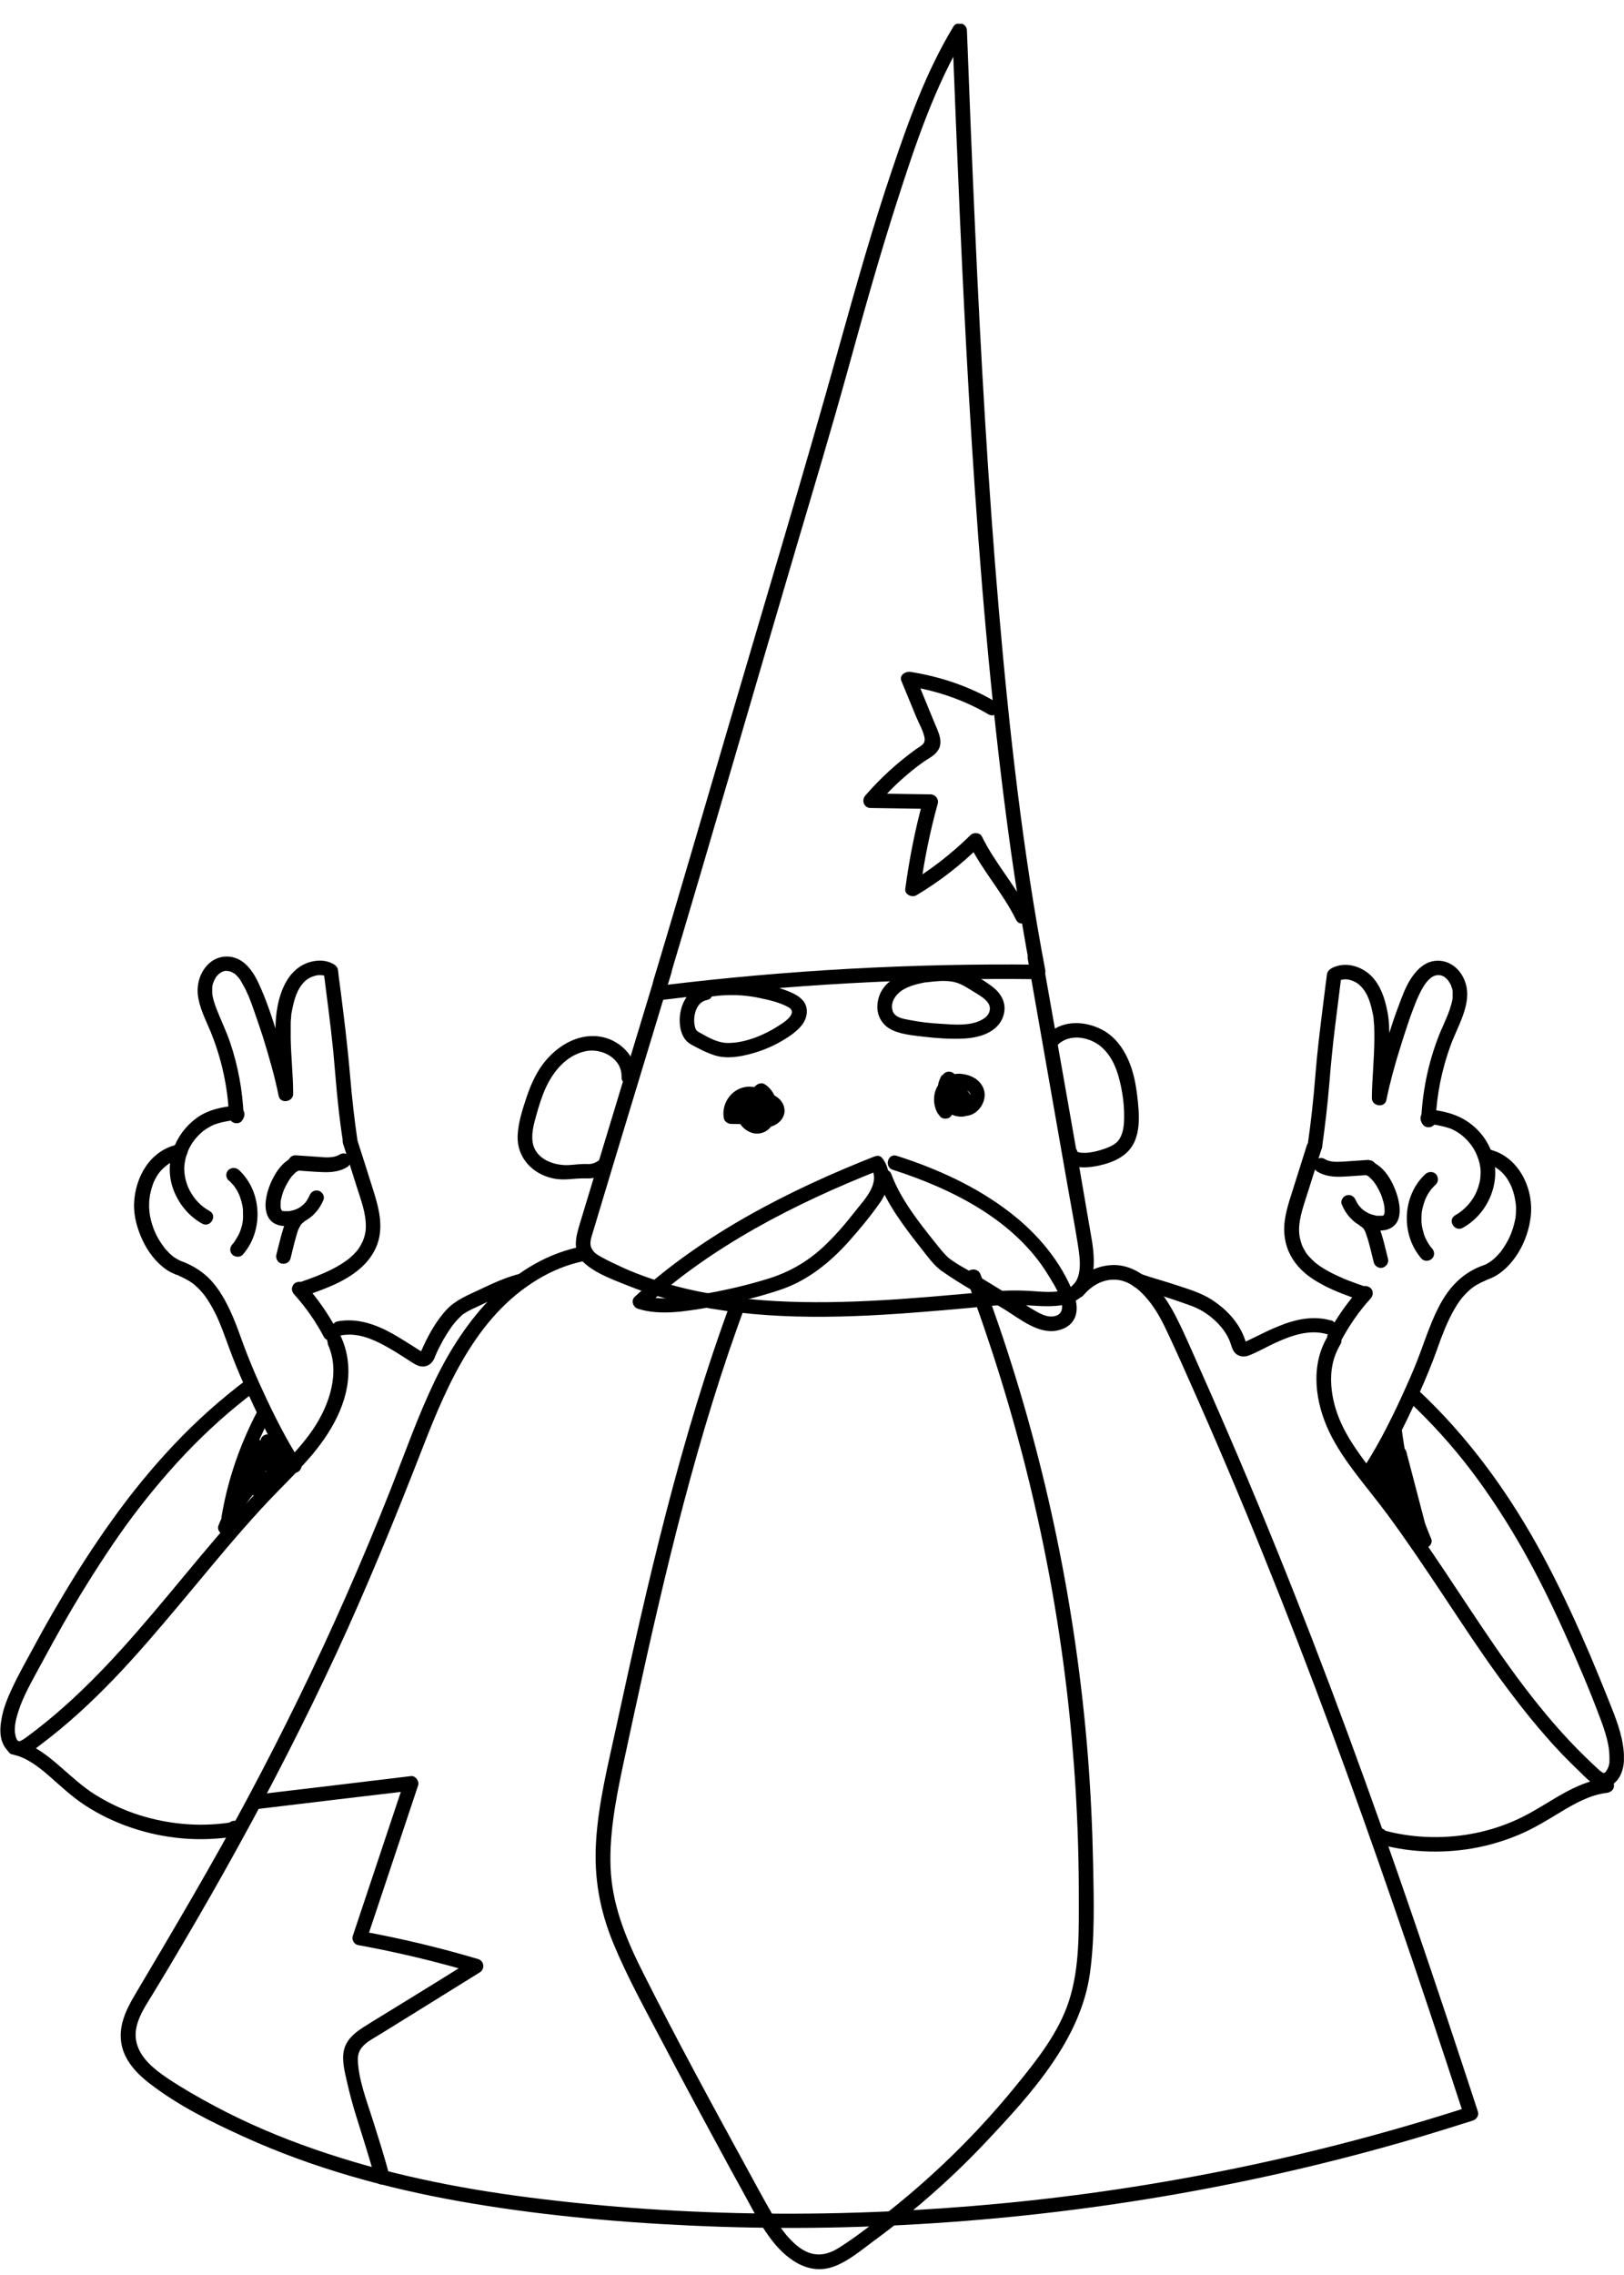 <svg width="55" height="77" viewBox="0 0 55 77" fill="none" xmlns="http://www.w3.org/2000/svg">
<g clip-path="url(#clip0_1_572)">
<path d="M19.775 42.175C17.369 42.613 15.729 44.654 14.729 46.729C14.16 47.909 13.723 49.155 13.245 50.371C12.766 51.586 12.251 52.814 11.718 54.024C10.707 56.319 9.605 58.572 8.426 60.785C7.247 62.997 5.882 65.304 4.559 67.534C4.253 68.049 3.99 68.619 4.122 69.224C4.236 69.763 4.643 70.196 5.074 70.523C6.031 71.264 7.169 71.827 8.27 72.326C10.593 73.381 13.071 74.063 15.579 74.508C18.087 74.953 20.763 75.208 23.373 75.326C26.139 75.457 28.916 75.427 31.682 75.243C37.177 74.882 42.636 73.927 47.916 72.379C48.574 72.183 49.227 71.981 49.879 71.774C50.005 71.732 50.095 71.602 50.053 71.472C48.646 67.172 47.198 62.878 45.629 58.632C44.061 54.386 42.451 50.4 40.655 46.373C40.403 45.81 40.164 45.241 39.889 44.689C39.649 44.203 39.356 43.717 38.949 43.349C38.578 43.011 38.117 42.779 37.602 42.821C37.087 42.862 36.662 43.112 36.345 43.485C36.141 43.728 36.489 44.078 36.698 43.835C36.973 43.515 37.344 43.289 37.788 43.313C38.23 43.337 38.596 43.651 38.871 43.983C39.176 44.345 39.392 44.778 39.589 45.205C39.823 45.703 40.044 46.201 40.266 46.7C41.146 48.669 41.99 50.655 42.798 52.66C44.384 56.574 45.833 60.535 47.209 64.527C48.024 66.881 48.808 69.242 49.58 71.608L49.754 71.305C44.612 72.966 39.29 74.069 33.908 74.579C28.605 75.083 23.217 75.053 17.932 74.377C15.465 74.063 13.011 73.565 10.659 72.746C9.491 72.343 8.348 71.857 7.259 71.276C6.714 70.985 6.175 70.677 5.66 70.333C5.241 70.048 4.78 69.686 4.637 69.182C4.457 68.571 4.864 67.996 5.169 67.498C5.517 66.929 5.858 66.359 6.193 65.784C6.833 64.699 7.456 63.608 8.061 62.51C9.24 60.375 10.347 58.205 11.377 55.993C12.406 53.781 13.406 51.337 14.328 48.965C15.184 46.765 16.22 44.398 18.399 43.195C18.872 42.934 19.38 42.75 19.913 42.655C20.23 42.596 20.093 42.121 19.781 42.181L19.775 42.175Z" fill="black"/>
<path d="M8.767 61.223C10.491 61.016 12.215 60.808 13.933 60.607L13.694 60.292C13.113 62.036 12.526 63.785 11.946 65.529C11.904 65.648 11.994 65.808 12.119 65.832C13.454 66.075 14.771 66.389 16.07 66.774L16.01 66.324C15.172 66.846 14.334 67.368 13.49 67.883C13.083 68.138 12.664 68.382 12.263 68.642C11.976 68.832 11.724 69.052 11.646 69.402C11.569 69.752 11.682 70.149 11.76 70.499C11.844 70.867 11.94 71.228 12.053 71.59C12.275 72.314 12.514 73.025 12.706 73.761C12.784 74.069 13.263 73.939 13.185 73.63C13.023 72.996 12.82 72.373 12.622 71.744C12.425 71.116 12.131 70.368 12.119 69.698C12.113 69.248 12.52 69.07 12.856 68.862C13.233 68.631 13.61 68.394 13.987 68.162C14.741 67.694 15.495 67.225 16.25 66.757C16.429 66.644 16.399 66.365 16.19 66.306C14.891 65.92 13.574 65.606 12.239 65.363L12.413 65.665C12.993 63.922 13.58 62.172 14.161 60.429C14.208 60.292 14.077 60.097 13.921 60.114C12.197 60.322 10.473 60.53 8.755 60.731C8.444 60.767 8.438 61.265 8.755 61.223H8.767Z" fill="black"/>
<path d="M11.096 45.484C11.539 46.433 11.162 47.554 10.593 48.39C10.281 48.846 9.898 49.256 9.515 49.653C9.132 50.05 8.743 50.442 8.372 50.851C7.642 51.652 6.947 52.482 6.253 53.318C5.558 54.154 4.87 54.984 4.146 55.785C3.421 56.586 2.667 57.351 1.847 58.045C1.644 58.217 1.434 58.389 1.219 58.555C1.123 58.626 1.021 58.703 0.919 58.78C0.871 58.816 0.818 58.857 0.764 58.887C0.71 58.916 0.68 58.934 0.638 58.94C0.638 58.94 0.596 58.94 0.626 58.94C0.662 58.94 0.614 58.94 0.62 58.94C0.62 58.94 0.662 58.958 0.632 58.94C0.62 58.94 0.614 58.928 0.608 58.922C0.644 58.94 0.608 58.922 0.596 58.911C0.596 58.911 0.572 58.881 0.59 58.905C0.608 58.928 0.572 58.875 0.572 58.875C0.56 58.857 0.548 58.834 0.542 58.816C0.56 58.851 0.542 58.798 0.536 58.786C0.53 58.762 0.524 58.739 0.518 58.715C0.518 58.697 0.506 58.62 0.506 58.661C0.482 58.412 0.548 58.151 0.626 57.914C0.794 57.386 1.087 56.894 1.35 56.402C1.614 55.91 1.865 55.459 2.128 54.99C2.655 54.065 3.218 53.158 3.817 52.274C4.415 51.391 5.044 50.584 5.738 49.795C6.432 49.007 7.199 48.253 8.025 47.577C8.222 47.417 8.42 47.257 8.623 47.109C8.731 47.026 8.785 46.895 8.713 46.771C8.653 46.664 8.48 46.599 8.372 46.682C7.48 47.352 6.648 48.093 5.882 48.906C5.116 49.718 4.427 50.566 3.787 51.462C3.146 52.357 2.553 53.282 1.997 54.231C1.715 54.706 1.446 55.186 1.183 55.672C0.919 56.159 0.62 56.681 0.381 57.203C0.249 57.487 0.135 57.778 0.069 58.086C0.015 58.353 -0.021 58.632 0.057 58.899C0.129 59.142 0.303 59.379 0.578 59.415C0.889 59.456 1.141 59.231 1.374 59.053C2.272 58.377 3.098 57.618 3.876 56.805C4.655 55.993 5.373 55.145 6.091 54.291C6.81 53.437 7.516 52.565 8.258 51.723C8.629 51.302 9 50.892 9.39 50.495C9.779 50.098 10.21 49.665 10.587 49.22C11.317 48.342 11.922 47.239 11.778 46.059C11.742 45.763 11.664 45.49 11.539 45.223C11.485 45.104 11.305 45.075 11.197 45.134C11.072 45.205 11.054 45.347 11.108 45.472L11.096 45.484Z" fill="black"/>
<path d="M11.58 45.193C11.82 45.151 12.071 45.175 12.311 45.24C12.568 45.312 12.796 45.418 13.035 45.549C13.287 45.685 13.532 45.84 13.771 45.994C13.897 46.077 14.029 46.172 14.166 46.225C14.352 46.29 14.537 46.237 14.651 46.077C14.693 46.023 14.717 45.964 14.741 45.899C14.723 45.934 14.759 45.857 14.741 45.899C14.741 45.887 14.747 45.881 14.753 45.869C14.765 45.845 14.777 45.822 14.783 45.798C14.831 45.697 14.879 45.596 14.933 45.495C15.046 45.276 15.178 45.069 15.322 44.867C15.37 44.802 15.447 44.713 15.519 44.636C15.555 44.6 15.597 44.559 15.633 44.523C15.651 44.505 15.675 44.487 15.699 44.469C15.669 44.493 15.723 44.458 15.729 44.452C15.902 44.339 16.106 44.256 16.291 44.167C16.77 43.936 17.225 43.705 17.746 43.586C17.878 43.556 17.956 43.408 17.92 43.283C17.884 43.153 17.746 43.082 17.614 43.111C17.148 43.224 16.698 43.432 16.262 43.639C15.861 43.829 15.435 43.995 15.124 44.327C14.795 44.683 14.543 45.122 14.34 45.561C14.316 45.608 14.298 45.662 14.274 45.709C14.268 45.727 14.262 45.745 14.256 45.756C14.256 45.768 14.244 45.78 14.238 45.792C14.22 45.84 14.238 45.786 14.262 45.774C14.328 45.739 14.316 45.774 14.298 45.756C14.28 45.739 14.238 45.721 14.214 45.709C14.154 45.667 14.089 45.632 14.029 45.59C13.783 45.436 13.544 45.282 13.292 45.14C12.718 44.819 12.089 44.6 11.425 44.724C11.293 44.748 11.215 44.908 11.251 45.027C11.287 45.163 11.425 45.223 11.556 45.199L11.58 45.193Z" fill="black"/>
<path d="M0.428 59.379C0.895 59.486 1.284 59.782 1.65 60.097C2.051 60.447 2.434 60.814 2.883 61.105C3.858 61.739 4.99 62.113 6.145 62.22C6.798 62.279 7.456 62.249 8.097 62.131C8.342 62.089 8.33 61.71 8.097 61.656C8.067 61.65 8.031 61.645 8.001 61.633C7.869 61.603 7.731 61.674 7.696 61.805C7.66 61.929 7.737 62.077 7.869 62.107C7.899 62.113 7.935 62.119 7.965 62.131V61.656C6.887 61.852 5.756 61.763 4.708 61.431C4.188 61.265 3.691 61.034 3.224 60.743C2.787 60.47 2.44 60.138 2.039 59.794C1.608 59.415 1.129 59.035 0.554 58.91C0.422 58.881 0.285 58.952 0.249 59.083C0.213 59.207 0.291 59.355 0.422 59.385L0.428 59.379Z" fill="black"/>
<path d="M44.965 45.229C44.366 46.225 44.54 47.465 45.019 48.467C45.498 49.469 46.33 50.364 47.006 51.284C47.682 52.203 48.287 53.11 48.904 54.035C49.52 54.961 50.137 55.904 50.795 56.805C51.454 57.706 52.154 58.59 52.932 59.403C53.124 59.598 53.321 59.794 53.519 59.984C53.716 60.174 53.956 60.452 54.261 60.482C54.525 60.512 54.752 60.334 54.866 60.108C54.998 59.859 55.015 59.575 54.992 59.302C54.944 58.685 54.704 58.11 54.477 57.541C54.273 57.031 54.064 56.52 53.848 56.01C53.411 54.99 52.95 53.982 52.435 52.998C51.921 52.013 51.376 51.1 50.753 50.21C50.131 49.321 49.418 48.443 48.646 47.654C48.455 47.459 48.263 47.269 48.066 47.085C47.97 46.996 47.808 46.99 47.712 47.085C47.617 47.18 47.617 47.34 47.712 47.435C48.485 48.158 49.197 48.947 49.831 49.783C50.466 50.62 51.035 51.503 51.556 52.416C52.076 53.33 52.543 54.285 52.98 55.251C53.417 56.218 53.848 57.226 54.225 58.24C54.327 58.513 54.417 58.792 54.471 59.082C54.495 59.219 54.507 59.355 54.507 59.492C54.507 59.527 54.507 59.563 54.507 59.593C54.507 59.61 54.507 59.675 54.507 59.664C54.507 59.646 54.501 59.705 54.495 59.717C54.489 59.747 54.483 59.77 54.471 59.8C54.471 59.812 54.447 59.865 54.459 59.836C54.447 59.859 54.435 59.889 54.417 59.913C54.411 59.925 54.405 59.931 54.399 59.942C54.399 59.942 54.375 59.972 54.393 59.954C54.405 59.942 54.363 59.984 54.351 59.996C54.381 59.972 54.351 59.996 54.333 60.008C54.369 59.99 54.333 60.008 54.315 60.008C54.339 60.002 54.345 60.014 54.315 60.008C54.315 60.008 54.279 60.008 54.303 60.008C54.327 60.008 54.285 60.002 54.285 60.002C54.303 60.014 54.273 59.99 54.267 59.99C54.177 59.936 54.088 59.842 53.998 59.758C53.896 59.664 53.8 59.575 53.705 59.48C52.938 58.739 52.25 57.92 51.609 57.078C50.969 56.236 50.352 55.322 49.754 54.421C49.155 53.52 48.562 52.612 47.934 51.728C47.623 51.284 47.299 50.845 46.964 50.418C46.629 49.991 46.264 49.54 45.947 49.078C45.629 48.615 45.372 48.152 45.222 47.636C45.084 47.162 45.031 46.646 45.132 46.172C45.186 45.922 45.27 45.715 45.396 45.502C45.557 45.229 45.132 44.98 44.965 45.252V45.229Z" fill="black"/>
<path d="M45.084 44.695C44.498 44.523 43.887 44.647 43.337 44.873C43.049 44.986 42.774 45.122 42.498 45.258C42.433 45.288 42.367 45.324 42.301 45.353C42.265 45.371 42.229 45.389 42.199 45.401C42.181 45.413 42.139 45.418 42.121 45.43C42.092 45.454 42.157 45.43 42.181 45.448L42.199 45.46C42.211 45.46 42.211 45.495 42.205 45.466C42.205 45.454 42.199 45.442 42.193 45.43C42.175 45.365 42.151 45.306 42.127 45.24C41.918 44.719 41.523 44.309 41.056 44.001C40.721 43.782 40.314 43.651 39.931 43.526C39.493 43.378 39.045 43.26 38.614 43.111C38.488 43.07 38.344 43.159 38.308 43.283C38.272 43.42 38.356 43.544 38.482 43.586C38.859 43.716 39.248 43.823 39.625 43.948C39.841 44.019 40.05 44.09 40.26 44.167C40.308 44.185 40.355 44.203 40.403 44.22C40.415 44.22 40.421 44.226 40.433 44.232C40.391 44.215 40.427 44.232 40.433 44.232C40.457 44.244 40.481 44.25 40.499 44.262C40.577 44.297 40.649 44.333 40.721 44.375C41.122 44.612 41.493 44.991 41.654 45.407C41.702 45.537 41.726 45.673 41.822 45.786C41.948 45.928 42.151 45.94 42.319 45.869C42.6 45.756 42.87 45.602 43.145 45.472C43.708 45.211 44.33 44.98 44.941 45.157C45.073 45.193 45.21 45.11 45.246 44.986C45.282 44.861 45.204 44.719 45.073 44.683L45.084 44.695Z" fill="black"/>
<path d="M54.411 60.18C53.309 60.304 52.477 61.051 51.514 61.52C50.55 61.989 49.514 62.196 48.473 62.178C47.868 62.166 47.287 62.078 46.707 61.906L46.641 62.392C46.671 62.392 46.707 62.386 46.737 62.38C46.868 62.362 46.988 62.279 46.988 62.131C46.988 62.012 46.874 61.87 46.737 61.882C46.707 61.882 46.671 61.888 46.641 61.894C46.515 61.906 46.413 61.977 46.395 62.107C46.383 62.232 46.455 62.344 46.575 62.38C47.635 62.694 48.76 62.748 49.855 62.564C50.4 62.469 50.927 62.315 51.436 62.101C51.944 61.888 52.394 61.609 52.854 61.33C53.315 61.051 53.86 60.743 54.411 60.684C54.542 60.666 54.662 60.583 54.662 60.435C54.662 60.31 54.548 60.174 54.411 60.186V60.18Z" fill="black"/>
<path d="M48.622 37.904C48.658 37.039 48.832 36.191 49.131 35.372C49.401 34.637 49.975 33.795 49.52 33.018C49.323 32.68 48.964 32.466 48.568 32.526C48.203 32.579 47.934 32.875 47.748 33.178C47.587 33.445 47.479 33.741 47.371 34.032C47.252 34.346 47.144 34.66 47.048 34.981C46.827 35.681 46.617 36.386 46.473 37.11L46.964 37.175C46.964 36.505 47.042 35.835 47.054 35.165C47.054 34.844 47.048 34.524 46.982 34.21C46.898 33.789 46.755 33.35 46.443 33.035C46.156 32.745 45.689 32.573 45.282 32.697C45.174 32.727 45.031 32.786 44.971 32.887C44.929 32.953 44.935 33.047 44.923 33.118C44.911 33.19 44.905 33.267 44.893 33.338C44.863 33.593 44.827 33.848 44.797 34.103C44.701 34.874 44.606 35.639 44.546 36.41C44.486 37.181 44.402 37.946 44.294 38.705C44.276 38.836 44.324 38.972 44.468 39.008C44.588 39.037 44.755 38.966 44.773 38.836C44.875 38.124 44.959 37.406 45.019 36.689C45.073 36.019 45.138 35.348 45.222 34.684C45.294 34.127 45.36 33.563 45.432 33.006L45.306 33.219C45.426 33.148 45.557 33.13 45.689 33.16C45.839 33.196 45.965 33.261 46.066 33.362C46.336 33.617 46.431 34.002 46.503 34.364C46.509 34.4 46.515 34.435 46.521 34.471C46.521 34.471 46.533 34.53 46.521 34.489C46.509 34.447 46.521 34.506 46.521 34.512C46.527 34.578 46.533 34.649 46.539 34.714C46.545 34.868 46.545 35.016 46.545 35.17C46.545 35.514 46.521 35.858 46.503 36.202C46.485 36.523 46.461 36.849 46.461 37.169C46.461 37.442 46.892 37.513 46.952 37.234C47.072 36.641 47.233 36.06 47.413 35.485C47.509 35.17 47.611 34.856 47.718 34.542C47.766 34.4 47.82 34.257 47.874 34.115C47.898 34.056 47.922 33.99 47.946 33.931C47.958 33.901 47.97 33.872 47.982 33.842C47.988 33.824 48.03 33.735 48.006 33.789C48.066 33.652 48.131 33.516 48.209 33.391C48.251 33.326 48.281 33.279 48.317 33.237C48.341 33.208 48.371 33.178 48.395 33.154C48.413 33.142 48.425 33.124 48.443 33.113L48.461 33.095C48.491 33.077 48.52 33.053 48.556 33.035C48.562 33.035 48.598 33.018 48.562 33.035C48.58 33.035 48.592 33.024 48.61 33.018C48.628 33.012 48.64 33.012 48.658 33.006C48.73 32.988 48.634 33.006 48.676 33.006C48.694 33.006 48.712 33.006 48.73 33.006C48.742 33.006 48.754 33.006 48.766 33.006C48.742 33.006 48.742 33.006 48.766 33.006C48.802 33.012 48.838 33.024 48.868 33.035C48.832 33.018 48.904 33.059 48.916 33.065C48.928 33.071 48.946 33.083 48.958 33.095C48.928 33.071 48.969 33.107 48.975 33.113C48.987 33.124 48.999 33.136 49.011 33.148C49.017 33.154 49.059 33.202 49.047 33.19C49.071 33.219 49.119 33.302 49.149 33.362C49.137 33.332 49.149 33.368 49.149 33.374C49.149 33.391 49.161 33.403 49.167 33.421C49.179 33.462 49.191 33.504 49.197 33.545C49.215 33.623 49.197 33.522 49.197 33.569C49.197 33.593 49.197 33.611 49.197 33.635C49.197 33.676 49.197 33.724 49.197 33.765C49.191 33.848 49.167 33.937 49.143 34.02C49.035 34.411 48.832 34.767 48.694 35.147C48.359 36.03 48.173 36.962 48.131 37.904C48.131 38.035 48.251 38.154 48.383 38.154C48.52 38.154 48.628 38.041 48.634 37.904H48.622Z" fill="black"/>
<path d="M48.55 37.733C48.61 37.804 48.604 37.987 48.491 38.047C48.425 38.082 48.431 38.071 48.455 38.065C48.491 38.053 48.383 38.065 48.431 38.065C48.479 38.065 48.527 38.065 48.574 38.065C48.616 38.065 48.574 38.065 48.562 38.065C48.58 38.065 48.592 38.065 48.61 38.071C48.64 38.071 48.67 38.082 48.7 38.088C48.766 38.1 48.832 38.118 48.898 38.13C48.958 38.148 49.017 38.16 49.077 38.183C49.101 38.189 49.119 38.195 49.143 38.207C49.155 38.207 49.161 38.213 49.173 38.219C49.125 38.201 49.185 38.219 49.197 38.231C49.359 38.308 49.484 38.397 49.604 38.509C49.855 38.741 50.017 39.019 50.101 39.346C50.143 39.512 50.155 39.648 50.137 39.832C50.131 39.915 50.125 39.956 50.101 40.051C50.077 40.146 50.047 40.235 50.011 40.324C49.873 40.65 49.61 40.947 49.287 41.131C49.005 41.285 49.257 41.712 49.538 41.558C50.352 41.107 50.801 40.129 50.586 39.227C50.484 38.794 50.233 38.385 49.885 38.1C49.598 37.857 49.275 37.715 48.91 37.632C48.754 37.596 48.58 37.56 48.419 37.572C48.305 37.584 48.197 37.62 48.143 37.721C48.072 37.845 48.12 37.976 48.203 38.077C48.287 38.177 48.467 38.165 48.556 38.077C48.658 37.976 48.646 37.827 48.556 37.727L48.55 37.733Z" fill="black"/>
<path d="M48.275 39.737C47.479 40.472 47.437 41.795 48.143 42.601C48.233 42.702 48.407 42.69 48.497 42.601C48.598 42.501 48.586 42.352 48.497 42.252C48.449 42.198 48.455 42.21 48.413 42.145C48.383 42.103 48.353 42.056 48.329 42.008C48.305 41.961 48.281 41.913 48.257 41.866C48.275 41.907 48.251 41.842 48.245 41.83C48.233 41.801 48.221 41.771 48.215 41.736C48.149 41.522 48.131 41.374 48.143 41.142C48.149 41.018 48.155 40.982 48.185 40.864C48.197 40.81 48.215 40.751 48.233 40.698C48.239 40.674 48.251 40.65 48.257 40.627C48.257 40.627 48.287 40.555 48.269 40.597C48.365 40.377 48.467 40.241 48.628 40.087C48.724 39.998 48.718 39.832 48.628 39.737C48.532 39.642 48.377 39.648 48.275 39.737Z" fill="black"/>
<path d="M46.294 39.785C46.294 39.785 46.336 39.808 46.353 39.82C46.365 39.826 46.377 39.838 46.383 39.844C46.377 39.844 46.342 39.808 46.371 39.838C46.407 39.873 46.449 39.909 46.485 39.951C46.491 39.957 46.545 40.022 46.527 39.998C46.509 39.974 46.557 40.04 46.563 40.051C46.599 40.099 46.629 40.152 46.659 40.206C46.689 40.259 46.719 40.312 46.743 40.372C46.743 40.384 46.755 40.395 46.761 40.407C46.743 40.36 46.761 40.395 46.761 40.407C46.773 40.437 46.785 40.472 46.797 40.502C46.814 40.562 46.832 40.615 46.85 40.674C46.856 40.698 46.862 40.722 46.868 40.751C46.868 40.775 46.886 40.858 46.88 40.799C46.886 40.852 46.892 40.906 46.892 40.953C46.892 40.977 46.892 40.994 46.892 41.018C46.892 41.03 46.892 41.036 46.892 41.048C46.898 40.977 46.892 41.024 46.892 41.042C46.892 41.06 46.88 41.083 46.874 41.101C46.862 41.149 46.904 41.06 46.874 41.107C46.874 41.113 46.862 41.125 46.862 41.131C46.844 41.166 46.874 41.107 46.88 41.113C46.88 41.113 46.868 41.131 46.862 41.131C46.82 41.166 46.874 41.125 46.874 41.125C46.88 41.137 46.785 41.143 46.874 41.131C46.856 41.131 46.832 41.143 46.814 41.149C46.755 41.166 46.85 41.149 46.814 41.149C46.791 41.149 46.761 41.149 46.737 41.149C46.713 41.149 46.689 41.149 46.659 41.149C46.647 41.149 46.629 41.149 46.617 41.149C46.623 41.149 46.677 41.16 46.629 41.149C46.575 41.137 46.515 41.125 46.461 41.107C46.431 41.095 46.401 41.083 46.365 41.072C46.371 41.072 46.413 41.089 46.365 41.072C46.347 41.066 46.336 41.054 46.318 41.048C46.288 41.03 46.258 41.012 46.228 40.994C46.216 40.983 46.198 40.977 46.186 40.965C46.162 40.947 46.21 40.989 46.174 40.959C46.144 40.929 46.114 40.906 46.084 40.876C46.072 40.864 46.066 40.852 46.054 40.84C46.048 40.834 46.036 40.822 46.03 40.816C46.042 40.834 46.042 40.834 46.03 40.816C46.006 40.781 45.982 40.751 45.964 40.716C45.958 40.704 45.947 40.686 45.941 40.674C45.941 40.668 45.904 40.597 45.916 40.627C45.869 40.502 45.749 40.419 45.611 40.455C45.492 40.484 45.39 40.633 45.438 40.757C45.575 41.095 45.815 41.374 46.15 41.522C46.401 41.635 46.719 41.7 46.994 41.611C47.635 41.398 47.383 40.52 47.174 40.087C47.042 39.808 46.838 39.518 46.557 39.369C46.437 39.304 46.288 39.34 46.216 39.458C46.144 39.577 46.186 39.731 46.306 39.796L46.294 39.785Z" fill="black"/>
<path d="M44.276 38.711C44.115 39.221 43.953 39.737 43.791 40.247C43.63 40.757 43.456 41.249 43.498 41.765C43.528 42.175 43.69 42.548 43.965 42.862C44.205 43.141 44.528 43.349 44.851 43.515C45.24 43.717 45.653 43.865 46.066 44.007C46.192 44.049 46.336 43.96 46.371 43.835C46.407 43.699 46.324 43.574 46.198 43.533C46.024 43.473 45.857 43.414 45.689 43.349C45.647 43.331 45.605 43.319 45.569 43.301C45.551 43.295 45.539 43.289 45.522 43.284C45.522 43.284 45.444 43.254 45.486 43.266C45.408 43.23 45.324 43.195 45.246 43.159C45.084 43.082 44.929 42.999 44.779 42.904C44.63 42.809 44.552 42.75 44.42 42.619C44.366 42.566 44.318 42.513 44.27 42.453C44.3 42.495 44.252 42.43 44.252 42.43C44.24 42.418 44.234 42.406 44.228 42.394C44.205 42.352 44.181 42.317 44.157 42.275C44.139 42.24 44.121 42.204 44.103 42.169C44.085 42.127 44.097 42.151 44.103 42.163C44.097 42.139 44.085 42.115 44.079 42.097C44.049 42.014 44.031 41.931 44.013 41.848C43.941 41.386 44.115 40.911 44.252 40.478C44.426 39.939 44.594 39.393 44.767 38.853C44.809 38.729 44.719 38.587 44.594 38.551C44.462 38.515 44.33 38.599 44.288 38.723L44.276 38.711Z" fill="black"/>
<path d="M50.215 39.346C50.598 39.423 50.885 39.63 51.077 39.95C51.184 40.128 51.232 40.259 51.286 40.472C51.31 40.579 51.322 40.656 51.334 40.739C51.346 40.84 51.346 40.941 51.34 41.048C51.34 41.095 51.334 41.143 51.328 41.184C51.328 41.137 51.328 41.184 51.328 41.202C51.328 41.22 51.322 41.243 51.316 41.261C51.298 41.368 51.268 41.469 51.238 41.575C51.172 41.777 51.112 41.913 51.005 42.097C50.951 42.186 50.897 42.269 50.837 42.352C50.861 42.317 50.813 42.382 50.813 42.382C50.795 42.4 50.783 42.418 50.765 42.435C50.729 42.477 50.687 42.519 50.645 42.56C50.61 42.596 50.574 42.625 50.538 42.655C50.52 42.667 50.502 42.684 50.484 42.696C50.448 42.72 50.406 42.744 50.37 42.767C50.352 42.779 50.328 42.791 50.31 42.797C50.298 42.803 50.286 42.809 50.268 42.815C50.292 42.803 50.292 42.803 50.268 42.815C49.927 42.928 49.604 43.123 49.347 43.373C49.035 43.669 48.808 44.048 48.628 44.434C48.437 44.843 48.287 45.27 48.131 45.697C47.976 46.124 47.82 46.492 47.647 46.877C47.227 47.82 46.773 48.752 46.216 49.623C46.144 49.736 46.192 49.896 46.306 49.961C46.425 50.032 46.575 49.985 46.647 49.872C47.156 49.078 47.581 48.224 47.97 47.37C48.167 46.937 48.353 46.504 48.526 46.059C48.604 45.857 48.676 45.656 48.748 45.454C48.784 45.347 48.826 45.241 48.868 45.14C48.904 45.045 48.952 44.92 48.981 44.861C49.071 44.659 49.167 44.458 49.281 44.268C49.394 44.078 49.49 43.942 49.646 43.782C49.801 43.621 49.933 43.521 50.137 43.42C50.197 43.39 50.256 43.367 50.316 43.337C50.34 43.325 50.37 43.313 50.394 43.301C50.406 43.301 50.334 43.325 50.382 43.307C50.412 43.295 50.442 43.283 50.472 43.272C50.873 43.106 51.184 42.773 51.412 42.412C51.639 42.05 51.795 41.599 51.843 41.16C51.938 40.306 51.52 39.328 50.687 38.984C50.58 38.942 50.472 38.907 50.364 38.883C50.233 38.859 50.095 38.919 50.059 39.055C50.023 39.18 50.101 39.334 50.233 39.358L50.215 39.346Z" fill="black"/>
<path d="M46.066 43.598C45.641 44.066 45.27 44.588 44.977 45.146C44.917 45.258 44.941 45.419 45.066 45.484C45.18 45.543 45.342 45.519 45.408 45.395C45.695 44.861 46.024 44.381 46.419 43.948C46.509 43.853 46.521 43.693 46.419 43.598C46.324 43.509 46.162 43.497 46.066 43.598Z" fill="black"/>
<path d="M46.366 39.257C46.078 39.274 45.785 39.298 45.498 39.316C45.372 39.322 45.246 39.328 45.127 39.316C45.168 39.316 45.09 39.31 45.09 39.31C45.055 39.304 45.025 39.292 44.989 39.286C44.983 39.286 44.917 39.257 44.953 39.274C44.923 39.263 44.893 39.245 44.863 39.227C44.749 39.156 44.588 39.203 44.522 39.316C44.45 39.435 44.498 39.583 44.612 39.654C44.863 39.808 45.156 39.838 45.444 39.826C45.749 39.814 46.06 39.785 46.366 39.767C46.497 39.761 46.623 39.66 46.617 39.518C46.617 39.393 46.509 39.263 46.366 39.269V39.257Z" fill="black"/>
<path d="M46.114 41.522C46.114 41.522 46.144 41.54 46.138 41.54C46.138 41.54 46.096 41.498 46.132 41.54C46.15 41.558 46.162 41.575 46.18 41.587C46.15 41.54 46.204 41.611 46.18 41.587C46.186 41.599 46.192 41.605 46.198 41.617C46.21 41.635 46.222 41.659 46.234 41.682C46.24 41.694 46.246 41.712 46.252 41.724C46.252 41.724 46.27 41.765 46.258 41.736C46.246 41.706 46.258 41.742 46.258 41.748C46.258 41.759 46.27 41.771 46.27 41.783C46.288 41.837 46.306 41.89 46.324 41.943C46.401 42.204 46.461 42.471 46.527 42.732C46.557 42.856 46.707 42.946 46.832 42.904C46.958 42.862 47.042 42.732 47.006 42.602C46.934 42.323 46.874 42.038 46.785 41.759C46.707 41.504 46.587 41.243 46.353 41.095C46.246 41.024 46.072 41.071 46.012 41.184C45.947 41.309 45.982 41.445 46.102 41.522H46.114Z" fill="black"/>
<path d="M8.252 37.762C8.216 36.926 8.067 36.09 7.797 35.295C7.666 34.904 7.486 34.542 7.336 34.156C7.271 33.984 7.205 33.8 7.187 33.617C7.187 33.575 7.187 33.528 7.187 33.486C7.187 33.468 7.187 33.451 7.187 33.433C7.187 33.356 7.187 33.456 7.187 33.409C7.193 33.373 7.199 33.332 7.211 33.296C7.211 33.279 7.223 33.261 7.229 33.249C7.229 33.243 7.259 33.178 7.241 33.213C7.271 33.154 7.3 33.089 7.342 33.035C7.318 33.065 7.354 33.024 7.36 33.018C7.372 33.006 7.384 32.994 7.396 32.982C7.408 32.97 7.426 32.952 7.444 32.941C7.42 32.964 7.45 32.941 7.462 32.929C7.57 32.858 7.654 32.846 7.767 32.875C7.785 32.875 7.809 32.887 7.827 32.893C7.815 32.893 7.791 32.875 7.833 32.893C7.863 32.911 7.887 32.923 7.917 32.941C7.959 32.964 7.935 32.952 7.929 32.941C7.947 32.952 7.959 32.97 7.977 32.982C8.007 33.012 8.037 33.041 8.067 33.077C8.115 33.13 8.133 33.16 8.174 33.231C8.216 33.302 8.258 33.379 8.3 33.456C8.33 33.516 8.36 33.581 8.384 33.64C8.36 33.593 8.396 33.664 8.402 33.676C8.414 33.712 8.432 33.741 8.444 33.777C8.498 33.907 8.546 34.044 8.593 34.18C8.701 34.483 8.803 34.791 8.905 35.099C9.108 35.758 9.3 36.416 9.438 37.092C9.491 37.371 9.928 37.3 9.928 37.027C9.928 36.404 9.857 35.775 9.845 35.153C9.845 34.992 9.845 34.838 9.845 34.678C9.845 34.613 9.845 34.542 9.857 34.477C9.857 34.447 9.857 34.417 9.863 34.388C9.863 34.37 9.863 34.358 9.863 34.34C9.851 34.394 9.863 34.316 9.863 34.34C9.928 33.984 10.006 33.599 10.228 33.32C10.341 33.172 10.479 33.083 10.641 33.035C10.742 33.006 10.772 33 10.886 33.006C10.898 33.006 10.952 33.018 10.91 33.006C10.934 33.006 10.958 33.018 10.982 33.024C11 33.024 11.018 33.035 11.03 33.041C11 33.029 11.078 33.071 11.084 33.077L10.958 32.864C11.072 33.771 11.197 34.678 11.287 35.592C11.341 36.161 11.383 36.736 11.443 37.311C11.491 37.774 11.551 38.236 11.622 38.693C11.64 38.824 11.808 38.895 11.928 38.865C12.071 38.824 12.119 38.693 12.101 38.563C11.999 37.869 11.922 37.169 11.862 36.469C11.802 35.769 11.724 35.04 11.634 34.322C11.604 34.067 11.569 33.812 11.539 33.557C11.521 33.439 11.509 33.314 11.491 33.196C11.485 33.136 11.473 33.077 11.467 33.012C11.455 32.923 11.461 32.816 11.413 32.739C11.353 32.638 11.209 32.585 11.102 32.549C11 32.52 10.886 32.508 10.778 32.514C10.569 32.525 10.359 32.591 10.18 32.703C9.803 32.941 9.593 33.344 9.473 33.753C9.378 34.085 9.336 34.429 9.33 34.773C9.318 35.526 9.42 36.273 9.42 37.027L9.91 36.962C9.785 36.333 9.605 35.716 9.42 35.105C9.234 34.494 9.03 33.86 8.755 33.273C8.611 32.964 8.402 32.632 8.085 32.472C7.731 32.294 7.318 32.365 7.043 32.644C6.768 32.923 6.66 33.308 6.702 33.682C6.756 34.121 6.959 34.5 7.127 34.904C7.498 35.811 7.714 36.778 7.755 37.756C7.755 37.887 7.863 38.005 8.007 38.005C8.139 38.005 8.264 37.893 8.258 37.756L8.252 37.762Z" fill="black"/>
<path d="M8.18 37.94C8.252 37.857 8.3 37.756 8.27 37.649C8.24 37.548 8.157 37.477 8.055 37.448C7.911 37.412 7.743 37.448 7.6 37.471C7.265 37.531 6.935 37.637 6.66 37.839C5.912 38.385 5.547 39.357 5.864 40.241C6.043 40.733 6.385 41.16 6.846 41.415C7.127 41.569 7.378 41.142 7.097 40.988C6.798 40.822 6.576 40.585 6.415 40.276C6.271 39.998 6.205 39.63 6.259 39.34C6.313 39.002 6.462 38.705 6.684 38.468C6.81 38.331 6.911 38.248 7.067 38.159C7.109 38.136 7.145 38.118 7.187 38.094C7.205 38.088 7.223 38.076 7.235 38.07C7.193 38.094 7.217 38.076 7.235 38.07C7.289 38.053 7.342 38.035 7.396 38.017C7.534 37.975 7.672 37.952 7.815 37.928C7.755 37.928 7.851 37.922 7.815 37.928C7.833 37.928 7.851 37.928 7.863 37.928C7.887 37.928 7.917 37.928 7.941 37.928C7.893 37.916 8.013 37.928 7.941 37.928C7.893 37.91 7.845 37.875 7.815 37.833C7.749 37.744 7.791 37.643 7.833 37.596C7.743 37.697 7.731 37.845 7.833 37.946C7.923 38.035 8.097 38.047 8.186 37.946L8.18 37.94Z" fill="black"/>
<path d="M7.749 39.95C7.791 39.992 7.833 40.033 7.869 40.075C7.917 40.128 7.911 40.116 7.947 40.17C8.013 40.259 8.067 40.36 8.109 40.46C8.091 40.425 8.121 40.49 8.121 40.49C8.127 40.514 8.138 40.538 8.144 40.561C8.162 40.615 8.18 40.674 8.192 40.727C8.204 40.775 8.21 40.822 8.222 40.876C8.216 40.828 8.222 40.923 8.228 40.935C8.228 40.959 8.228 40.982 8.228 41.012C8.24 41.249 8.228 41.392 8.156 41.605C8.15 41.635 8.138 41.658 8.127 41.688C8.127 41.694 8.097 41.771 8.109 41.73C8.091 41.777 8.067 41.819 8.043 41.86C8.013 41.913 7.983 41.961 7.953 42.008C7.941 42.026 7.923 42.05 7.911 42.068C7.935 42.038 7.875 42.109 7.869 42.115C7.779 42.216 7.767 42.364 7.869 42.465C7.959 42.554 8.133 42.566 8.222 42.465C8.929 41.664 8.887 40.336 8.091 39.6C7.995 39.511 7.839 39.506 7.737 39.6C7.636 39.695 7.642 39.855 7.737 39.95H7.749Z" fill="black"/>
<path d="M9.833 39.215C9.581 39.351 9.396 39.594 9.264 39.844C9.12 40.111 9.018 40.413 8.995 40.715C8.977 40.976 9.048 41.273 9.294 41.409C9.539 41.546 9.869 41.504 10.108 41.421C10.509 41.285 10.796 40.994 10.958 40.603C11.006 40.478 10.904 40.33 10.784 40.3C10.641 40.265 10.527 40.348 10.479 40.472C10.491 40.443 10.473 40.49 10.467 40.496C10.461 40.514 10.455 40.526 10.443 40.543C10.425 40.573 10.407 40.609 10.389 40.638C10.383 40.65 10.371 40.662 10.359 40.68C10.335 40.709 10.312 40.733 10.282 40.763C10.27 40.775 10.252 40.787 10.24 40.798C10.24 40.798 10.198 40.834 10.222 40.816C10.252 40.792 10.192 40.834 10.198 40.834C10.186 40.84 10.174 40.852 10.162 40.858C10.138 40.876 10.114 40.887 10.09 40.899C10.078 40.905 10.066 40.911 10.054 40.917C10.036 40.929 10 40.941 10.042 40.923C9.988 40.947 9.934 40.965 9.875 40.976C9.851 40.976 9.827 40.988 9.803 40.994C9.791 40.994 9.779 40.994 9.767 40.994C9.779 40.994 9.833 40.982 9.767 40.994C9.719 40.994 9.671 40.994 9.617 40.994C9.551 40.994 9.647 41.006 9.611 40.994C9.587 40.994 9.569 40.982 9.545 40.976C9.497 40.965 9.593 40.994 9.563 40.982C9.557 40.982 9.545 40.976 9.539 40.97C9.515 40.953 9.581 41.018 9.557 40.982C9.557 40.982 9.545 40.97 9.539 40.965C9.515 40.947 9.563 41.012 9.539 40.965C9.539 40.959 9.533 40.947 9.527 40.941C9.503 40.905 9.539 40.994 9.527 40.953C9.527 40.935 9.515 40.911 9.509 40.893C9.509 40.882 9.509 40.87 9.503 40.858C9.503 40.858 9.503 40.917 9.503 40.876C9.503 40.828 9.503 40.775 9.503 40.727C9.503 40.703 9.503 40.674 9.509 40.65C9.497 40.709 9.509 40.615 9.509 40.65C9.509 40.638 9.509 40.626 9.515 40.615C9.527 40.555 9.539 40.502 9.557 40.443C9.575 40.383 9.593 40.324 9.617 40.271C9.617 40.259 9.629 40.247 9.635 40.235C9.617 40.282 9.635 40.247 9.635 40.235C9.647 40.205 9.665 40.17 9.677 40.14C9.707 40.081 9.743 40.022 9.779 39.962C9.797 39.933 9.815 39.909 9.833 39.879C9.845 39.867 9.851 39.855 9.863 39.838C9.833 39.867 9.88 39.814 9.863 39.838C9.904 39.79 9.946 39.743 9.994 39.701C10 39.695 10.012 39.689 10.018 39.678C9.976 39.707 10.03 39.66 10.018 39.678C10.042 39.66 10.066 39.648 10.09 39.636C10.21 39.571 10.246 39.411 10.18 39.298C10.108 39.179 9.958 39.144 9.839 39.209L9.833 39.215Z" fill="black"/>
<path d="M11.616 38.699C11.766 39.179 11.922 39.654 12.071 40.134C12.221 40.615 12.401 41.059 12.389 41.54C12.389 41.629 12.377 41.718 12.353 41.807C12.341 41.848 12.335 41.884 12.317 41.925C12.311 41.949 12.299 41.973 12.293 41.991C12.275 42.038 12.305 41.967 12.281 42.02C12.245 42.091 12.209 42.163 12.167 42.228C12.143 42.258 12.125 42.293 12.101 42.323C12.107 42.317 12.125 42.293 12.101 42.323C12.083 42.346 12.065 42.364 12.047 42.382C11.999 42.435 11.946 42.489 11.886 42.542C11.808 42.613 11.772 42.637 11.706 42.684C11.562 42.785 11.419 42.868 11.263 42.951C10.91 43.129 10.569 43.254 10.18 43.39C10.054 43.432 9.97 43.556 10.006 43.693C10.042 43.817 10.186 43.906 10.312 43.865C11.018 43.621 11.784 43.355 12.323 42.815C12.586 42.554 12.784 42.216 12.85 41.848C12.945 41.315 12.802 40.793 12.64 40.283C12.46 39.713 12.281 39.138 12.095 38.569C12.053 38.444 11.922 38.361 11.79 38.397C11.658 38.432 11.575 38.575 11.616 38.699Z" fill="black"/>
<path d="M6.031 38.735C5.092 38.925 4.577 39.832 4.541 40.727C4.523 41.16 4.649 41.593 4.828 41.979C5.008 42.364 5.289 42.738 5.648 42.981C5.732 43.04 5.822 43.082 5.918 43.123C5.942 43.135 5.972 43.147 6.001 43.153C6.019 43.153 6.049 43.171 6.001 43.153C6.031 43.159 6.055 43.177 6.079 43.189C6.235 43.26 6.391 43.337 6.528 43.438C6.558 43.462 6.528 43.438 6.558 43.462C6.582 43.479 6.606 43.497 6.624 43.521C6.666 43.556 6.708 43.598 6.744 43.633C6.78 43.669 6.816 43.711 6.846 43.746C6.887 43.794 6.905 43.817 6.929 43.847C7.061 44.025 7.169 44.215 7.271 44.41C7.378 44.618 7.444 44.784 7.528 44.998C7.612 45.211 7.684 45.419 7.761 45.626C7.917 46.053 8.091 46.474 8.276 46.889C8.665 47.773 9.09 48.645 9.587 49.469C9.641 49.558 9.695 49.641 9.749 49.73C9.821 49.843 9.97 49.89 10.09 49.819C10.21 49.748 10.252 49.594 10.18 49.481C9.683 48.704 9.264 47.868 8.881 47.032C8.689 46.623 8.534 46.249 8.366 45.828C8.198 45.407 8.079 45.021 7.911 44.624C7.731 44.203 7.528 43.794 7.235 43.438C6.989 43.141 6.684 42.922 6.331 42.762C6.265 42.732 6.193 42.702 6.121 42.679C6.055 42.655 6.163 42.702 6.097 42.667C6.079 42.655 6.055 42.649 6.037 42.637C5.99 42.613 5.948 42.584 5.9 42.554C5.882 42.542 5.864 42.53 5.846 42.513C5.852 42.519 5.876 42.536 5.846 42.513C5.816 42.489 5.774 42.453 5.738 42.418C5.702 42.382 5.672 42.346 5.636 42.311C5.618 42.293 5.606 42.275 5.588 42.258C5.588 42.252 5.529 42.181 5.553 42.21C5.295 41.872 5.151 41.534 5.074 41.119C5.074 41.101 5.074 41.089 5.068 41.072C5.068 41.054 5.068 41.042 5.062 41.024C5.062 41.048 5.062 41.048 5.062 41.024C5.062 40.971 5.05 40.917 5.05 40.864C5.05 40.751 5.05 40.639 5.068 40.526C5.062 40.573 5.074 40.49 5.074 40.49C5.074 40.455 5.086 40.425 5.092 40.389C5.104 40.342 5.116 40.289 5.128 40.241C5.145 40.182 5.163 40.129 5.181 40.075C5.181 40.075 5.211 39.998 5.193 40.039C5.205 40.01 5.223 39.98 5.235 39.951C5.337 39.743 5.433 39.618 5.612 39.47C5.612 39.47 5.678 39.423 5.636 39.447C5.66 39.429 5.69 39.411 5.714 39.393C5.762 39.364 5.81 39.334 5.864 39.31C5.864 39.31 5.942 39.28 5.894 39.292C5.924 39.28 5.96 39.269 5.99 39.257C6.049 39.239 6.109 39.221 6.169 39.209C6.301 39.185 6.379 39.025 6.343 38.907C6.307 38.77 6.169 38.705 6.037 38.735H6.031Z" fill="black"/>
<path d="M9.958 43.805C10.353 44.244 10.689 44.719 10.97 45.252C11.03 45.365 11.203 45.413 11.311 45.341C11.431 45.264 11.467 45.128 11.401 45.003C11.102 44.446 10.736 43.924 10.312 43.455C10.222 43.361 10.048 43.361 9.958 43.455C9.863 43.556 9.863 43.699 9.958 43.805Z" fill="black"/>
<path d="M10.006 39.612C10.311 39.636 10.623 39.66 10.928 39.672C11.215 39.684 11.515 39.654 11.76 39.5C11.874 39.429 11.916 39.28 11.85 39.162C11.784 39.043 11.622 39.002 11.509 39.073C11.479 39.091 11.449 39.108 11.419 39.12C11.455 39.102 11.383 39.132 11.383 39.132C11.353 39.144 11.317 39.15 11.281 39.156C11.275 39.156 11.203 39.168 11.245 39.162C11.12 39.179 11 39.174 10.874 39.162C10.587 39.144 10.293 39.12 10.006 39.102C9.874 39.096 9.749 39.221 9.755 39.352C9.761 39.494 9.862 39.589 10.006 39.601V39.612Z" fill="black"/>
<path d="M10.012 40.959C9.779 41.107 9.659 41.368 9.581 41.623C9.497 41.901 9.431 42.186 9.36 42.465C9.33 42.59 9.402 42.738 9.533 42.767C9.665 42.797 9.803 42.732 9.839 42.595C9.904 42.334 9.964 42.068 10.042 41.807C10.054 41.753 10.072 41.706 10.09 41.652C10.096 41.629 10.108 41.605 10.12 41.581C10.096 41.635 10.126 41.563 10.138 41.546C10.15 41.522 10.162 41.504 10.174 41.48C10.18 41.469 10.192 41.457 10.198 41.445C10.216 41.415 10.198 41.445 10.192 41.451C10.198 41.433 10.222 41.415 10.24 41.403C10.24 41.403 10.252 41.392 10.258 41.386C10.27 41.38 10.264 41.38 10.252 41.386C10.234 41.397 10.24 41.397 10.252 41.386C10.258 41.386 10.264 41.374 10.27 41.374C10.377 41.303 10.431 41.154 10.359 41.036C10.287 40.929 10.138 40.876 10.018 40.947L10.012 40.959Z" fill="black"/>
<path d="M22.613 33.32C24.097 28.362 25.528 23.392 26.995 18.428C27.575 16.471 28.162 14.514 28.707 12.545C29.251 10.576 29.772 8.708 30.383 6.811C30.993 4.913 31.658 2.908 32.711 1.165L32.25 1.04C32.412 5.15 32.574 9.266 32.813 13.37C33.065 17.699 33.394 22.028 33.914 26.334C34.184 28.552 34.501 30.77 34.92 32.964L35.16 32.65C30.91 32.602 26.659 32.834 22.439 33.35C22.128 33.385 22.122 33.883 22.439 33.842C26.659 33.326 30.91 33.089 35.16 33.142C35.333 33.142 35.429 32.982 35.399 32.828C34.633 28.795 34.178 24.703 33.825 20.611C33.472 16.519 33.214 12.03 33.023 7.736C32.921 5.5 32.831 3.264 32.747 1.028C32.735 0.785 32.412 0.69 32.286 0.904C31.377 2.404 30.772 4.083 30.215 5.737C29.557 7.676 29 9.651 28.449 11.62C27.228 16.009 25.905 20.368 24.624 24.739C23.798 27.55 22.978 30.367 22.134 33.172C22.044 33.474 22.523 33.605 22.613 33.302V33.32Z" fill="black"/>
<path d="M22.26 32.775C21.392 35.633 20.524 38.498 19.656 41.356C19.494 41.878 19.35 42.382 19.829 42.785C20.254 43.147 20.889 43.361 21.404 43.568C22.559 44.019 23.774 44.28 25.007 44.422C27.605 44.725 30.239 44.499 32.831 44.268C33.412 44.215 33.998 44.137 34.585 44.167C35.034 44.191 35.495 44.244 35.944 44.179C37.105 44.007 37.135 42.892 36.973 41.949C36.429 38.735 35.848 35.526 35.285 32.318C35.231 32.004 34.753 32.14 34.806 32.448C35.261 35.04 35.716 37.632 36.171 40.223C36.285 40.864 36.405 41.504 36.507 42.145C36.584 42.631 36.698 43.408 36.123 43.633C35.74 43.782 35.273 43.716 34.872 43.693C34.381 43.663 33.909 43.681 33.424 43.722C31.047 43.936 28.659 44.167 26.27 44.037C25.085 43.971 23.906 43.811 22.762 43.497C22.212 43.343 21.667 43.159 21.146 42.928C20.883 42.809 20.619 42.684 20.368 42.548C20.242 42.477 20.129 42.412 20.057 42.293C19.937 42.103 20.021 41.902 20.081 41.7C20.961 38.764 21.859 35.835 22.744 32.905C22.834 32.602 22.355 32.472 22.266 32.775H22.26Z" fill="black"/>
<path d="M26.043 37.365L25.911 37.122C25.845 37.003 25.797 36.896 25.654 36.861C25.492 36.825 25.325 36.861 25.187 36.95C24.912 37.134 24.78 37.483 24.917 37.792C25.037 38.053 25.348 38.189 25.63 38.16C25.941 38.13 26.21 37.928 26.282 37.614C26.36 37.264 26.204 36.896 25.905 36.701C25.809 36.635 25.684 36.671 25.606 36.736C25.348 36.962 25.211 37.329 25.289 37.667C25.325 37.833 25.432 37.988 25.576 38.077C25.714 38.16 25.875 38.177 26.031 38.148C26.312 38.106 26.588 37.869 26.57 37.566C26.546 37.187 26.139 36.962 25.791 36.962C25.48 36.962 25.151 37.116 25.019 37.4C24.864 37.727 25.007 38.082 25.301 38.266C25.612 38.468 26.019 38.361 26.174 38.023C26.33 37.685 26.246 37.329 26.013 37.062C25.756 36.772 25.331 36.695 24.983 36.879C24.636 37.062 24.439 37.472 24.516 37.857C24.54 37.964 24.654 38.035 24.756 38.041C24.953 38.041 25.157 38.047 25.354 38.053C25.486 38.053 25.612 37.94 25.606 37.804C25.6 37.667 25.498 37.561 25.354 37.555C25.157 37.555 24.953 37.549 24.756 37.543L24.995 37.727C24.995 37.715 24.995 37.697 24.995 37.685C24.995 37.661 24.995 37.638 24.995 37.614C24.995 37.584 24.995 37.626 24.995 37.632C24.995 37.62 24.995 37.608 25.001 37.59C25.007 37.566 25.019 37.537 25.025 37.513C25.007 37.566 25.037 37.489 25.043 37.477C25.055 37.454 25.067 37.436 25.085 37.418C25.061 37.442 25.103 37.389 25.085 37.418C25.091 37.412 25.097 37.4 25.103 37.395C25.127 37.371 25.145 37.353 25.169 37.329C25.187 37.312 25.163 37.329 25.157 37.335C25.169 37.329 25.181 37.317 25.193 37.312C25.211 37.3 25.235 37.288 25.259 37.276C25.223 37.282 25.289 37.258 25.259 37.276C25.271 37.276 25.283 37.27 25.301 37.264C25.312 37.264 25.319 37.264 25.331 37.258C25.301 37.258 25.39 37.24 25.331 37.258C25.354 37.258 25.378 37.258 25.402 37.258C25.45 37.258 25.402 37.258 25.396 37.258C25.408 37.258 25.42 37.258 25.438 37.264C25.462 37.264 25.48 37.282 25.504 37.282C25.474 37.258 25.534 37.288 25.504 37.282C25.516 37.294 25.534 37.3 25.546 37.306C25.552 37.306 25.612 37.347 25.588 37.329C25.564 37.312 25.612 37.353 25.624 37.359C25.642 37.377 25.654 37.395 25.672 37.412C25.654 37.383 25.696 37.436 25.672 37.412C25.678 37.424 25.69 37.442 25.702 37.454C25.714 37.472 25.72 37.495 25.738 37.513C25.726 37.477 25.756 37.537 25.738 37.513C25.738 37.525 25.744 37.531 25.75 37.543C25.756 37.566 25.762 37.596 25.767 37.62C25.762 37.584 25.767 37.638 25.767 37.644C25.767 37.667 25.767 37.691 25.767 37.715C25.767 37.744 25.779 37.679 25.767 37.709C25.767 37.721 25.767 37.733 25.762 37.75C25.762 37.762 25.738 37.822 25.75 37.786C25.744 37.798 25.732 37.816 25.726 37.827C25.72 37.839 25.708 37.857 25.726 37.833C25.714 37.845 25.702 37.857 25.69 37.869C25.696 37.863 25.726 37.845 25.69 37.869C25.684 37.869 25.672 37.875 25.666 37.881C25.648 37.899 25.702 37.881 25.678 37.881C25.678 37.881 25.66 37.881 25.654 37.887C25.606 37.899 25.672 37.881 25.672 37.887C25.672 37.887 25.642 37.887 25.636 37.887C25.594 37.887 25.666 37.899 25.642 37.887C25.624 37.881 25.6 37.875 25.582 37.869C25.63 37.881 25.594 37.869 25.57 37.863C25.546 37.857 25.516 37.827 25.552 37.857C25.534 37.839 25.51 37.822 25.492 37.804C25.45 37.762 25.504 37.827 25.48 37.792C25.468 37.774 25.456 37.75 25.444 37.733C25.468 37.774 25.45 37.744 25.444 37.715C25.444 37.715 25.438 37.691 25.444 37.691C25.432 37.703 25.45 37.739 25.444 37.691C25.444 37.679 25.438 37.65 25.444 37.679C25.444 37.709 25.444 37.679 25.444 37.667C25.45 37.644 25.468 37.602 25.444 37.65C25.456 37.632 25.462 37.614 25.474 37.596C25.474 37.59 25.504 37.561 25.48 37.584C25.456 37.614 25.498 37.572 25.498 37.566C25.504 37.561 25.558 37.519 25.528 37.537C25.504 37.555 25.552 37.519 25.564 37.513C25.576 37.507 25.648 37.477 25.588 37.495C25.612 37.489 25.636 37.477 25.66 37.472C25.684 37.472 25.702 37.466 25.726 37.46C25.756 37.448 25.684 37.46 25.72 37.46C25.732 37.46 25.738 37.46 25.75 37.46C25.773 37.46 25.803 37.46 25.827 37.46C25.839 37.46 25.851 37.46 25.863 37.46C25.845 37.46 25.821 37.454 25.851 37.46C25.875 37.466 25.899 37.472 25.923 37.477C25.893 37.466 25.929 37.477 25.941 37.483C25.965 37.495 25.989 37.507 26.013 37.525C25.977 37.501 26.037 37.549 26.049 37.561C26.013 37.525 26.073 37.614 26.055 37.566L26.061 37.596C26.061 37.596 26.061 37.543 26.061 37.566C26.049 37.632 26.073 37.566 26.061 37.566C26.061 37.566 26.055 37.59 26.055 37.596C26.043 37.638 26.079 37.566 26.055 37.584C26.055 37.584 26.049 37.596 26.043 37.602C26.019 37.644 26.055 37.584 26.055 37.584C26.055 37.584 26.019 37.626 26.013 37.626C26.013 37.626 26.055 37.596 26.031 37.608C26.019 37.608 26.013 37.62 26.007 37.626C26.001 37.626 25.995 37.632 25.989 37.638C25.983 37.638 25.977 37.644 25.965 37.65C25.953 37.65 25.953 37.65 25.971 37.65C25.971 37.65 25.995 37.644 25.965 37.65C25.953 37.65 25.941 37.655 25.923 37.661C25.917 37.661 25.905 37.661 25.899 37.661C25.875 37.673 25.953 37.661 25.911 37.661C25.899 37.661 25.887 37.661 25.881 37.661C25.863 37.661 25.833 37.65 25.869 37.661C25.887 37.661 25.893 37.673 25.869 37.661C25.857 37.661 25.845 37.655 25.833 37.65C25.779 37.638 25.875 37.667 25.815 37.638C25.791 37.626 25.815 37.626 25.815 37.638C25.833 37.65 25.833 37.65 25.815 37.638L25.803 37.626C25.797 37.614 25.785 37.596 25.779 37.584C25.779 37.578 25.773 37.566 25.767 37.561C25.767 37.566 25.791 37.608 25.767 37.561C25.767 37.549 25.762 37.537 25.756 37.525C25.756 37.472 25.756 37.507 25.756 37.525C25.756 37.501 25.756 37.472 25.756 37.442C25.756 37.43 25.756 37.412 25.756 37.4C25.756 37.424 25.756 37.43 25.756 37.4C25.762 37.371 25.773 37.341 25.779 37.312C25.779 37.306 25.797 37.264 25.785 37.294C25.773 37.323 25.797 37.264 25.797 37.264C25.809 37.24 25.827 37.217 25.839 37.193C25.845 37.181 25.857 37.169 25.863 37.157C25.851 37.175 25.851 37.175 25.863 37.157C25.887 37.134 25.911 37.11 25.941 37.086L25.642 37.122C25.642 37.122 25.684 37.157 25.654 37.128C25.666 37.139 25.684 37.151 25.696 37.169C25.708 37.187 25.732 37.217 25.708 37.181C25.72 37.199 25.732 37.217 25.744 37.24C25.744 37.246 25.773 37.3 25.762 37.27C25.75 37.24 25.767 37.294 25.773 37.306C25.779 37.329 25.785 37.347 25.791 37.371C25.785 37.335 25.791 37.377 25.791 37.389C25.791 37.406 25.791 37.424 25.791 37.448C25.791 37.46 25.791 37.466 25.791 37.477C25.791 37.477 25.803 37.436 25.791 37.46C25.791 37.477 25.785 37.495 25.779 37.513C25.779 37.525 25.773 37.531 25.773 37.543C25.773 37.525 25.791 37.513 25.773 37.537C25.762 37.555 25.756 37.572 25.744 37.584C25.72 37.62 25.767 37.566 25.738 37.59C25.726 37.602 25.714 37.614 25.702 37.626C25.738 37.596 25.708 37.62 25.69 37.626C25.678 37.626 25.63 37.65 25.666 37.638C25.702 37.632 25.648 37.638 25.636 37.644C25.618 37.644 25.6 37.65 25.582 37.655C25.552 37.661 25.606 37.655 25.606 37.655C25.606 37.655 25.576 37.655 25.57 37.655C25.552 37.655 25.528 37.655 25.51 37.655C25.48 37.655 25.534 37.655 25.534 37.655H25.51C25.492 37.655 25.474 37.65 25.462 37.644C25.408 37.626 25.486 37.661 25.45 37.644C25.438 37.638 25.42 37.626 25.408 37.62C25.372 37.596 25.432 37.65 25.408 37.62C25.396 37.608 25.384 37.596 25.372 37.584C25.402 37.62 25.384 37.584 25.372 37.566C25.36 37.549 25.372 37.578 25.378 37.584C25.378 37.572 25.378 37.566 25.372 37.555C25.366 37.543 25.372 37.537 25.366 37.525C25.366 37.531 25.366 37.566 25.366 37.543C25.366 37.537 25.366 37.477 25.366 37.513C25.366 37.549 25.372 37.483 25.378 37.472C25.366 37.507 25.378 37.466 25.384 37.46C25.384 37.454 25.396 37.442 25.396 37.436C25.396 37.43 25.432 37.389 25.408 37.412C25.39 37.436 25.432 37.389 25.438 37.383C25.444 37.377 25.45 37.371 25.462 37.365C25.432 37.383 25.48 37.347 25.462 37.365C25.48 37.359 25.498 37.341 25.516 37.335C25.474 37.359 25.516 37.341 25.534 37.335C25.558 37.323 25.516 37.335 25.51 37.335C25.522 37.335 25.534 37.335 25.546 37.335C25.558 37.335 25.57 37.347 25.546 37.335C25.51 37.323 25.564 37.341 25.57 37.347L25.42 37.234L25.624 37.614C25.684 37.727 25.851 37.774 25.965 37.703C26.079 37.626 26.121 37.489 26.055 37.365H26.043Z" fill="black"/>
<path d="M31.897 36.392C31.586 36.879 31.795 37.661 32.406 37.78C32.568 37.81 32.753 37.804 32.873 37.673C32.987 37.555 33.005 37.383 32.957 37.234C32.903 37.074 32.795 36.956 32.687 36.825C32.592 36.707 32.508 36.582 32.34 36.576C32.143 36.57 32.023 36.784 31.987 36.95C31.951 37.116 31.987 37.3 32.077 37.442C32.268 37.739 32.651 37.869 32.975 37.691C33.256 37.531 33.436 37.145 33.304 36.831C33.172 36.517 32.855 36.374 32.55 36.345C32.244 36.315 31.939 36.469 31.771 36.73C31.604 36.991 31.592 37.329 31.718 37.608C31.748 37.679 31.795 37.733 31.843 37.792C31.927 37.893 32.113 37.881 32.197 37.792C32.292 37.685 32.286 37.549 32.197 37.442C32.167 37.4 32.226 37.489 32.197 37.442C32.197 37.436 32.184 37.424 32.178 37.418C32.167 37.4 32.161 37.371 32.149 37.359C32.179 37.395 32.167 37.4 32.155 37.371C32.155 37.359 32.149 37.347 32.143 37.335C32.137 37.312 32.131 37.288 32.125 37.258C32.113 37.228 32.125 37.323 32.125 37.276C32.125 37.264 32.125 37.252 32.125 37.24C32.125 37.217 32.125 37.199 32.125 37.175C32.125 37.163 32.125 37.145 32.125 37.134C32.125 37.11 32.137 37.116 32.125 37.157C32.137 37.134 32.137 37.104 32.143 37.074C32.149 37.05 32.161 37.033 32.167 37.009C32.167 37.009 32.143 37.062 32.161 37.027C32.161 37.015 32.173 37.009 32.178 36.997C32.191 36.979 32.203 36.956 32.215 36.938C32.232 36.914 32.238 36.926 32.203 36.95C32.209 36.95 32.221 36.926 32.232 36.92C32.244 36.902 32.274 36.89 32.286 36.873C32.262 36.908 32.25 36.896 32.274 36.885C32.286 36.879 32.292 36.873 32.304 36.867C32.31 36.867 32.322 36.855 32.328 36.855C32.352 36.843 32.376 36.843 32.322 36.855C32.346 36.855 32.364 36.837 32.388 36.831C32.412 36.825 32.436 36.825 32.454 36.819C32.388 36.837 32.418 36.819 32.442 36.819C32.454 36.819 32.46 36.819 32.472 36.819C32.496 36.819 32.52 36.819 32.544 36.819C32.55 36.819 32.598 36.819 32.55 36.819C32.502 36.819 32.562 36.819 32.574 36.819C32.592 36.819 32.615 36.831 32.633 36.837C32.645 36.837 32.657 36.843 32.669 36.849C32.717 36.867 32.627 36.825 32.657 36.843C32.675 36.855 32.693 36.861 32.711 36.873C32.723 36.879 32.735 36.885 32.747 36.896C32.765 36.908 32.783 36.938 32.747 36.896C32.759 36.914 32.783 36.926 32.801 36.944C32.807 36.95 32.813 36.956 32.819 36.962C32.837 36.979 32.843 37.009 32.819 36.956C32.825 36.973 32.843 36.991 32.855 37.009C32.879 37.045 32.843 37.015 32.855 36.997C32.855 36.997 32.861 37.033 32.867 37.039V37.003C32.867 37.003 32.867 37.021 32.867 37.033C32.867 37.045 32.867 37.05 32.867 37.062C32.867 37.074 32.861 37.116 32.867 37.074C32.873 37.033 32.867 37.074 32.867 37.08C32.867 37.104 32.855 37.128 32.849 37.145C32.837 37.187 32.849 37.128 32.855 37.128C32.843 37.134 32.837 37.163 32.831 37.169C32.825 37.175 32.819 37.187 32.813 37.199C32.789 37.234 32.819 37.187 32.825 37.181C32.807 37.187 32.789 37.217 32.777 37.234L32.765 37.246C32.765 37.246 32.753 37.258 32.783 37.234C32.783 37.234 32.765 37.246 32.759 37.252C32.747 37.258 32.741 37.264 32.729 37.27C32.681 37.3 32.777 37.258 32.729 37.27C32.705 37.27 32.681 37.276 32.663 37.288C32.669 37.288 32.723 37.288 32.687 37.288C32.675 37.288 32.663 37.288 32.651 37.288C32.621 37.288 32.717 37.3 32.669 37.288C32.657 37.288 32.651 37.288 32.639 37.282C32.627 37.282 32.609 37.27 32.598 37.27C32.633 37.288 32.639 37.288 32.621 37.282C32.615 37.282 32.609 37.276 32.604 37.27C32.592 37.27 32.586 37.258 32.574 37.252C32.544 37.234 32.574 37.234 32.586 37.258C32.586 37.246 32.544 37.217 32.532 37.211C32.514 37.193 32.526 37.187 32.544 37.228C32.544 37.217 32.526 37.205 32.52 37.193C32.52 37.187 32.508 37.175 32.508 37.169C32.484 37.128 32.508 37.151 32.508 37.175C32.508 37.157 32.49 37.128 32.484 37.11C32.472 37.062 32.484 37.169 32.484 37.122C32.484 37.11 32.484 37.104 32.484 37.092C32.484 37.08 32.484 37.068 32.484 37.056C32.484 37.027 32.466 37.122 32.484 37.074C32.484 37.062 32.484 37.056 32.49 37.045C32.49 37.033 32.496 37.021 32.502 37.015C32.508 36.991 32.508 36.991 32.502 37.015C32.502 37.05 32.502 37.015 32.502 37.009C32.502 36.997 32.532 36.968 32.502 37.009L32.49 37.027C32.49 37.027 32.496 37.021 32.454 37.05C32.4 37.08 32.346 37.086 32.292 37.074C32.262 37.068 32.232 37.05 32.215 37.027C32.215 37.027 32.226 37.033 32.226 37.039C32.244 37.056 32.256 37.074 32.274 37.092C32.304 37.128 32.334 37.169 32.364 37.205C32.382 37.228 32.406 37.252 32.424 37.276C32.436 37.317 32.442 37.294 32.424 37.276C32.424 37.288 32.442 37.306 32.454 37.317C32.466 37.341 32.478 37.359 32.49 37.383C32.514 37.424 32.478 37.335 32.484 37.365C32.484 37.377 32.49 37.383 32.496 37.395C32.496 37.4 32.496 37.412 32.502 37.418C32.514 37.46 32.502 37.353 32.502 37.395V37.412C32.508 37.454 32.514 37.347 32.502 37.383C32.49 37.436 32.538 37.329 32.502 37.371C32.55 37.3 32.538 37.335 32.52 37.347C32.52 37.347 32.58 37.306 32.55 37.323C32.52 37.341 32.609 37.306 32.58 37.312C32.574 37.312 32.562 37.312 32.556 37.317C32.514 37.329 32.609 37.317 32.58 37.317C32.568 37.317 32.55 37.317 32.538 37.317C32.508 37.317 32.538 37.306 32.562 37.317C32.55 37.312 32.526 37.312 32.514 37.306C32.496 37.306 32.478 37.294 32.466 37.294C32.436 37.282 32.43 37.27 32.478 37.294C32.46 37.282 32.43 37.27 32.412 37.258C32.406 37.258 32.4 37.246 32.388 37.246C32.448 37.276 32.418 37.27 32.4 37.252C32.382 37.234 32.364 37.217 32.346 37.199C32.316 37.163 32.376 37.24 32.358 37.211C32.352 37.199 32.34 37.187 32.334 37.175C32.322 37.157 32.31 37.134 32.298 37.11C32.286 37.086 32.298 37.074 32.304 37.128C32.304 37.116 32.292 37.104 32.292 37.092C32.286 37.068 32.274 37.039 32.274 37.015C32.274 37.009 32.274 36.997 32.274 36.991C32.262 36.944 32.274 37.056 32.274 36.991C32.274 36.938 32.274 36.89 32.274 36.837C32.274 36.795 32.274 36.861 32.274 36.861C32.274 36.849 32.274 36.831 32.28 36.813C32.28 36.79 32.292 36.766 32.298 36.742C32.298 36.73 32.304 36.718 32.31 36.712C32.286 36.76 32.328 36.659 32.31 36.712C32.322 36.689 32.334 36.665 32.352 36.641C32.424 36.535 32.376 36.363 32.262 36.303C32.143 36.238 31.999 36.274 31.921 36.392H31.897Z" fill="black"/>
<path d="M23.81 33.373C23.259 33.474 23.002 34.079 23.02 34.577C23.026 34.809 23.086 35.058 23.247 35.23C23.349 35.337 23.499 35.402 23.624 35.467C23.81 35.568 24.008 35.657 24.211 35.722C24.624 35.846 25.061 35.769 25.468 35.657C25.875 35.544 26.27 35.372 26.629 35.141C26.935 34.945 27.3 34.672 27.324 34.275C27.354 33.824 26.935 33.634 26.576 33.504C25.636 33.16 24.606 33.107 23.63 33.314C23.319 33.379 23.451 33.854 23.762 33.789C24.421 33.646 25.115 33.64 25.773 33.789C26.085 33.854 26.426 33.937 26.701 34.091C27.012 34.263 26.629 34.554 26.45 34.666C25.947 35.004 25.276 35.301 24.654 35.301C24.331 35.301 24.037 35.141 23.762 34.987C23.595 34.892 23.558 34.886 23.523 34.69C23.469 34.388 23.576 33.913 23.942 33.848C24.259 33.789 24.121 33.314 23.81 33.373Z" fill="black"/>
<path d="M31.305 32.751C30.61 32.893 29.796 33.166 29.718 33.984C29.682 34.316 29.832 34.637 30.125 34.815C30.455 35.01 30.898 35.04 31.269 35.087C31.712 35.141 32.161 35.17 32.603 35.153C32.915 35.141 33.244 35.082 33.519 34.927C33.795 34.773 33.98 34.524 34.016 34.216C34.052 33.907 33.897 33.635 33.669 33.445C33.525 33.326 33.37 33.225 33.208 33.124C33.029 33.012 32.861 32.893 32.663 32.822C32.25 32.662 31.801 32.697 31.37 32.751C31.239 32.769 31.125 32.852 31.119 33C31.119 33.119 31.233 33.261 31.37 33.249C31.658 33.213 31.963 33.178 32.25 33.225C32.538 33.273 32.741 33.427 32.981 33.569C33.154 33.682 33.394 33.801 33.489 33.99C33.573 34.151 33.502 34.34 33.358 34.447C32.957 34.755 32.286 34.678 31.825 34.649C31.484 34.631 31.143 34.589 30.808 34.524C30.586 34.483 30.281 34.441 30.221 34.18C30.161 33.919 30.323 33.682 30.52 33.54C30.79 33.35 31.131 33.291 31.442 33.225C31.753 33.16 31.622 32.686 31.311 32.751H31.305Z" fill="black"/>
<path d="M21.553 36.463C21.577 35.758 20.973 35.17 20.29 35.081C19.518 34.975 18.8 35.449 18.363 36.048C18.117 36.386 17.95 36.784 17.818 37.181C17.686 37.578 17.549 38.011 17.531 38.438C17.501 39.174 18.027 39.737 18.734 39.885C19.105 39.968 19.452 39.873 19.829 39.885C20.146 39.897 20.362 39.82 20.625 39.642C20.889 39.464 20.637 39.037 20.374 39.215C20.218 39.322 20.099 39.405 19.919 39.399C19.686 39.387 19.47 39.423 19.243 39.434C18.77 39.452 18.189 39.245 18.057 38.747C17.974 38.414 18.075 38.059 18.165 37.738C18.255 37.418 18.351 37.104 18.488 36.807C18.746 36.256 19.171 35.734 19.799 35.586C20.374 35.449 21.074 35.823 21.05 36.457C21.038 36.772 21.535 36.772 21.547 36.457L21.553 36.463Z" fill="black"/>
<path d="M35.77 35.419C36.069 35.07 36.554 35.052 36.961 35.224C37.452 35.431 37.728 35.912 37.871 36.398C38.021 36.908 38.099 37.495 38.063 38.029C38.045 38.254 37.985 38.521 37.805 38.675C37.704 38.764 37.542 38.836 37.404 38.883C37.201 38.954 36.991 39.007 36.776 39.019C36.692 39.019 36.608 39.019 36.536 39.002C36.501 38.99 36.495 38.99 36.489 38.984C36.471 38.978 36.495 39.007 36.489 38.978C36.405 38.669 35.926 38.8 36.01 39.108C36.141 39.606 36.824 39.535 37.213 39.452C37.722 39.34 38.224 39.12 38.434 38.616C38.572 38.284 38.584 37.916 38.56 37.566C38.536 37.216 38.494 36.849 38.416 36.499C38.266 35.846 37.943 35.176 37.321 34.85C36.698 34.524 35.89 34.524 35.417 35.075C35.213 35.319 35.561 35.669 35.77 35.425V35.419Z" fill="black"/>
<path d="M24.804 43.93C23.038 48.674 21.918 53.62 20.847 58.555C20.578 59.788 20.272 61.022 20.189 62.285C20.105 63.548 20.314 64.669 20.781 65.796C21.248 66.923 21.859 68.026 22.433 69.117C23.044 70.279 23.666 71.442 24.295 72.598C24.594 73.156 24.899 73.713 25.205 74.265C25.48 74.763 25.732 75.279 26.073 75.735C26.582 76.429 27.366 77.052 28.27 76.702C28.749 76.518 29.174 76.156 29.581 75.854C30.03 75.528 30.467 75.184 30.898 74.828C31.79 74.093 32.633 73.304 33.424 72.462C34.932 70.861 36.602 69.028 36.914 66.78C37.081 65.57 37.045 64.319 37.021 63.103C36.997 61.888 36.938 60.642 36.842 59.414C36.447 54.48 35.441 49.593 33.843 44.908C33.639 44.315 33.43 43.722 33.208 43.135C33.1 42.839 32.616 42.969 32.729 43.266C34.399 47.708 35.543 52.345 36.111 57.06C36.393 59.414 36.536 61.787 36.536 64.153C36.536 65.339 36.572 66.585 36.201 67.729C35.854 68.797 35.124 69.716 34.423 70.576C33.065 72.248 31.508 73.766 29.796 75.083C29.347 75.427 28.886 75.783 28.401 76.085C27.916 76.388 27.474 76.382 27.031 76.038C26.642 75.735 26.366 75.314 26.127 74.893C25.827 74.371 25.54 73.838 25.253 73.31C24.067 71.145 22.888 68.975 21.781 66.774C21.248 65.719 20.781 64.616 20.691 63.423C20.602 62.231 20.847 60.939 21.104 59.729C22.116 55.02 23.14 50.299 24.69 45.733C24.882 45.175 25.079 44.618 25.283 44.066C25.396 43.77 24.912 43.639 24.804 43.936V43.93Z" fill="black"/>
<path d="M29.64 39.132C26.731 40.277 23.816 41.765 21.5 43.888C21.356 44.019 21.44 44.244 21.607 44.298C22.355 44.535 23.229 44.381 23.978 44.256C24.798 44.12 25.618 43.924 26.402 43.663C27.324 43.361 28.078 42.756 28.719 42.05C29.102 41.623 29.479 41.166 29.808 40.698C30.113 40.259 30.227 39.707 29.916 39.245C29.742 38.984 29.311 39.227 29.485 39.494C29.85 40.039 29.269 40.603 28.946 41.018C28.623 41.433 28.264 41.848 27.869 42.216C27.306 42.732 26.701 43.07 25.983 43.289C25.265 43.509 24.564 43.669 23.846 43.794C23.181 43.906 22.397 44.049 21.739 43.835L21.847 44.244C24.091 42.18 26.941 40.727 29.766 39.612C30.059 39.5 29.934 39.02 29.634 39.138L29.64 39.132Z" fill="black"/>
<path d="M30.245 39.595C32.25 40.241 34.352 41.291 35.483 43.129C35.663 43.426 36.297 44.357 35.758 44.535C35.471 44.63 35.166 44.428 34.932 44.292C34.621 44.102 34.31 43.912 33.998 43.722C33.687 43.533 33.406 43.361 33.106 43.177C32.807 42.993 32.448 42.821 32.161 42.602C32.011 42.489 31.813 42.234 31.67 42.056C31.119 41.368 30.497 40.579 30.191 39.749C30.084 39.452 29.605 39.583 29.712 39.879C30.036 40.763 30.658 41.57 31.233 42.299C31.43 42.548 31.628 42.827 31.891 43.017C32.562 43.491 33.304 43.883 34.004 44.309C34.513 44.618 35.16 45.169 35.806 45.033C36.453 44.897 36.578 44.363 36.375 43.829C35.938 42.696 35.136 41.748 34.172 41.012C33.041 40.146 31.724 39.553 30.371 39.12C30.066 39.02 29.934 39.5 30.239 39.595H30.245Z" fill="black"/>
<path d="M33.717 23.754C32.837 23.232 31.843 22.9 30.832 22.74C30.67 22.716 30.448 22.847 30.526 23.043C30.694 23.452 30.862 23.855 31.029 24.264C31.119 24.478 31.257 24.715 31.305 24.94C31.358 25.183 31.209 25.225 31.017 25.361C30.383 25.818 29.814 26.34 29.305 26.927C29.168 27.087 29.257 27.342 29.479 27.348C30.155 27.36 30.832 27.366 31.508 27.378L31.269 27.064C30.993 28.06 30.796 29.068 30.658 30.088C30.634 30.278 30.886 30.39 31.035 30.302C31.831 29.827 32.556 29.264 33.214 28.611L32.825 28.564C33.268 29.471 33.968 30.224 34.411 31.132C34.549 31.416 34.98 31.167 34.842 30.883C34.399 29.975 33.699 29.222 33.256 28.315C33.184 28.172 32.969 28.161 32.867 28.267C32.238 28.884 31.544 29.424 30.79 29.881L31.167 30.094C31.299 29.115 31.496 28.149 31.759 27.2C31.801 27.046 31.682 26.892 31.52 26.886C30.844 26.874 30.167 26.868 29.491 26.856L29.664 27.277C29.976 26.915 30.305 26.577 30.664 26.269C30.862 26.097 31.065 25.937 31.275 25.788C31.418 25.688 31.604 25.599 31.718 25.462C32.005 25.142 31.753 24.733 31.622 24.401C31.418 23.902 31.215 23.41 31.011 22.912L30.706 23.215C31.676 23.363 32.627 23.677 33.471 24.175C33.747 24.341 33.998 23.914 33.723 23.748L33.717 23.754Z" fill="black"/>
<path d="M47.138 49.25L47.766 51.651L48.245 51.521L47.982 50.614C47.898 50.329 47.838 50.026 47.718 49.754C47.611 49.505 47.359 49.297 47.072 49.386C46.946 49.428 46.832 49.517 46.773 49.629C46.695 49.783 46.731 49.932 46.832 50.062C46.892 50.139 47.024 50.145 47.102 50.115C47.192 50.074 47.257 49.991 47.257 49.89C47.257 49.742 47.251 49.588 47.245 49.439C47.245 49.315 47.156 49.214 47.03 49.196C46.922 49.184 46.779 49.25 46.755 49.374C46.749 49.428 46.737 49.469 46.719 49.493C46.719 49.499 46.677 49.552 46.695 49.528C46.695 49.528 46.641 49.576 46.665 49.564C46.581 49.623 46.515 49.73 46.551 49.843C46.749 50.412 47.042 50.934 47.431 51.402L47.67 50.993C47.67 50.993 47.617 50.969 47.647 50.993C47.676 51.011 47.658 51.005 47.647 50.987C47.635 50.969 47.658 51.017 47.647 50.975C47.623 50.91 47.658 51.023 47.635 50.952C47.623 50.916 47.611 50.875 47.605 50.839C47.587 50.768 47.605 50.88 47.605 50.809C47.605 50.786 47.605 50.768 47.605 50.744C47.587 50.483 47.575 50.216 47.563 49.955C47.533 49.428 47.503 48.9 47.473 48.372H46.976C47.138 49.694 47.479 50.993 47.994 52.221C48.048 52.345 48.161 52.428 48.299 52.393C48.419 52.363 48.526 52.215 48.473 52.09C47.976 50.904 47.629 49.647 47.473 48.372C47.455 48.241 47.371 48.123 47.221 48.123C47.09 48.123 46.964 48.236 46.97 48.372C47.006 48.959 47.036 49.546 47.072 50.139C47.09 50.412 47.084 50.697 47.132 50.969C47.174 51.195 47.311 51.426 47.551 51.474C47.79 51.521 47.952 51.254 47.79 51.064C47.461 50.667 47.203 50.21 47.036 49.724L46.922 50.003C47.084 49.884 47.209 49.724 47.245 49.517L46.755 49.451C46.755 49.599 46.761 49.754 46.767 49.902L47.192 49.73C47.215 49.76 47.233 49.795 47.227 49.837C47.227 49.849 47.227 49.855 47.221 49.866C47.215 49.884 47.215 49.884 47.221 49.866L47.209 49.884L47.227 49.872C47.227 49.872 47.203 49.89 47.221 49.878C47.233 49.872 47.233 49.872 47.221 49.878C47.209 49.878 47.209 49.878 47.221 49.878C47.239 49.878 47.233 49.878 47.209 49.878H47.227C47.227 49.878 47.209 49.878 47.203 49.878C47.18 49.866 47.186 49.866 47.203 49.878C47.215 49.884 47.215 49.884 47.203 49.878C47.186 49.861 47.227 49.902 47.233 49.908C47.209 49.884 47.233 49.914 47.245 49.926C47.251 49.938 47.263 49.955 47.269 49.967C47.269 49.979 47.293 50.021 47.281 49.991C47.287 50.009 47.299 50.032 47.305 50.05C47.335 50.145 47.365 50.246 47.395 50.347C47.521 50.786 47.653 51.23 47.778 51.669C47.868 51.972 48.341 51.847 48.257 51.539L47.629 49.137C47.593 49.007 47.449 48.929 47.323 48.965C47.197 49.001 47.114 49.137 47.15 49.267L47.138 49.25Z" fill="black"/>
<path d="M8.725 47.749C8.133 48.87 7.714 50.074 7.504 51.325C7.486 51.444 7.528 51.569 7.648 51.616C7.761 51.663 7.893 51.622 7.959 51.515C8.426 50.738 8.737 49.867 8.863 48.965L8.372 48.9C8.42 49.339 8.396 49.778 8.288 50.205C8.258 50.335 8.33 50.471 8.462 50.507C8.593 50.543 8.731 50.465 8.767 50.335C8.875 49.938 8.923 49.523 8.911 49.107L8.42 49.173C8.546 49.552 8.528 49.938 8.384 50.311L8.875 50.377C8.875 50.015 8.947 49.653 9.102 49.321L8.713 49.368C8.809 49.457 8.887 49.558 8.923 49.671C8.959 49.772 9.048 49.855 9.162 49.855C9.27 49.855 9.378 49.778 9.402 49.671C9.479 49.327 9.432 48.989 9.282 48.675L8.851 48.924C8.971 49.173 9.096 49.416 9.216 49.665C9.336 49.914 9.737 49.742 9.671 49.475C9.599 49.196 9.479 48.929 9.312 48.698C9.198 48.538 8.995 48.544 8.881 48.698C8.743 48.882 8.803 49.113 8.905 49.297C8.947 49.374 8.995 49.446 9.036 49.523C9.036 49.523 9.066 49.582 9.06 49.564C9.054 49.546 9.072 49.6 9.072 49.606C9.072 49.617 9.084 49.683 9.078 49.629C9.078 49.647 9.078 49.665 9.078 49.683C9.078 49.712 9.096 49.635 9.078 49.689C9.078 49.689 9.06 49.748 9.072 49.718C9.084 49.689 9.06 49.742 9.054 49.748C9.042 49.766 9.036 49.778 9.024 49.795C9.012 49.813 9.042 49.778 9.012 49.807C8.995 49.825 8.983 49.843 8.965 49.855C8.953 49.867 8.935 49.884 8.917 49.896C8.881 49.926 8.965 49.867 8.899 49.908C8.737 50.015 8.623 50.068 8.444 50.121L8.683 50.531C8.785 50.4 8.887 50.276 8.989 50.145C9.072 50.038 9.09 49.896 8.989 49.795C8.893 49.7 8.737 49.706 8.635 49.795C8.085 50.311 7.672 50.94 7.396 51.64C7.348 51.764 7.45 51.913 7.57 51.942C7.708 51.978 7.827 51.895 7.875 51.77C8.115 51.159 8.498 50.596 8.983 50.145L8.629 49.795C8.528 49.926 8.426 50.05 8.324 50.181C8.252 50.27 8.222 50.377 8.288 50.477C8.342 50.566 8.462 50.626 8.57 50.59C8.953 50.471 9.39 50.258 9.539 49.861C9.617 49.653 9.563 49.44 9.461 49.25C9.414 49.167 9.36 49.084 9.318 49.001C9.312 48.989 9.3 48.947 9.312 48.983C9.312 48.971 9.294 48.906 9.3 48.965C9.3 48.953 9.3 48.947 9.3 48.935C9.3 48.918 9.3 48.924 9.3 48.953L9.288 48.971C9.288 48.971 9.306 48.947 9.312 48.935H8.881C9.024 49.137 9.126 49.356 9.192 49.6L9.647 49.41C9.527 49.161 9.402 48.918 9.282 48.669C9.222 48.55 9.054 48.514 8.941 48.58C8.815 48.651 8.797 48.793 8.851 48.918C8.941 49.107 8.965 49.333 8.917 49.534H9.396C9.324 49.333 9.216 49.155 9.054 49.013C8.947 48.912 8.737 48.912 8.665 49.06C8.474 49.469 8.366 49.914 8.366 50.365C8.366 50.489 8.462 50.59 8.582 50.608C8.713 50.626 8.809 50.548 8.857 50.43C9.03 49.985 9.042 49.481 8.893 49.03C8.809 48.775 8.396 48.805 8.402 49.096C8.414 49.469 8.372 49.831 8.276 50.193L8.755 50.323C8.875 49.855 8.911 49.368 8.857 48.888C8.845 48.763 8.773 48.663 8.641 48.645C8.534 48.633 8.384 48.698 8.366 48.823C8.246 49.683 7.965 50.507 7.516 51.254L7.971 51.444C8.174 50.24 8.57 49.072 9.144 47.986C9.204 47.868 9.174 47.72 9.054 47.648C8.941 47.583 8.779 47.619 8.713 47.737L8.725 47.749Z" fill="black"/>
</g>
<defs>
<clipPath id="clip0_1_572">
<rect width="55" height="76" fill="white" transform="translate(-0.003 0.803)"/>
</clipPath>
</defs>
</svg>
